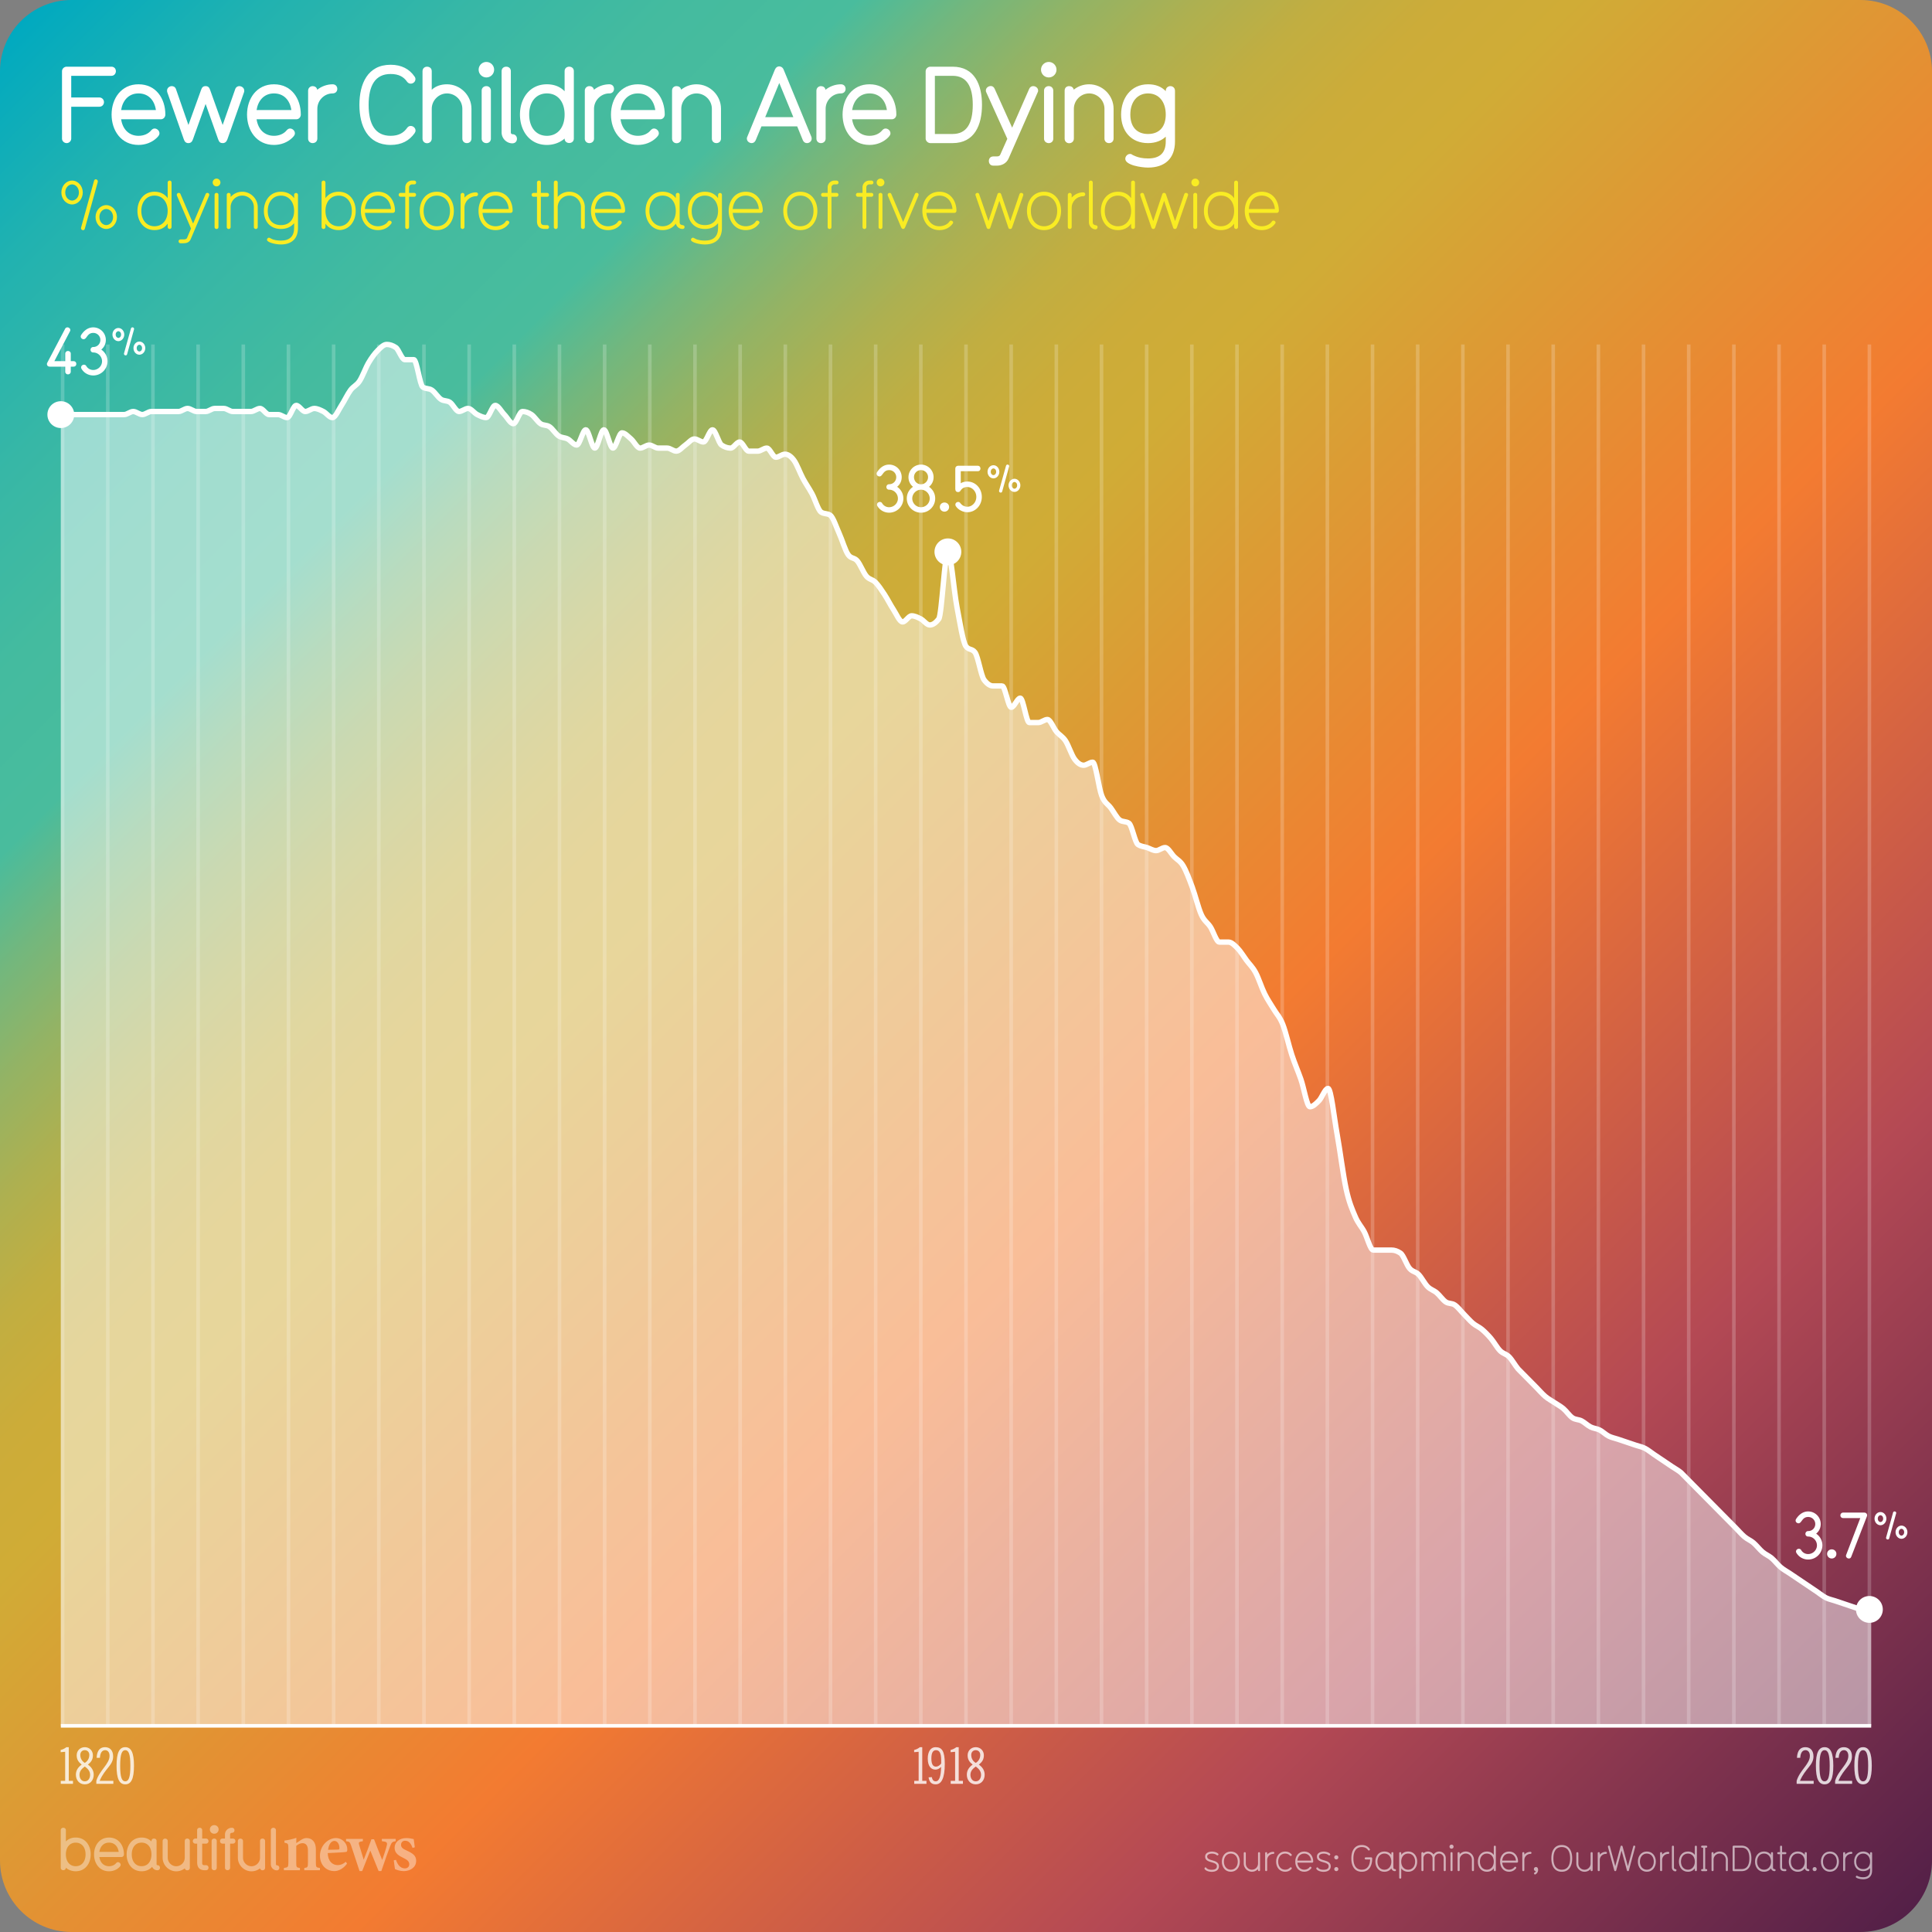 <svg xmlns="http://www.w3.org/2000/svg" xmlns:xlink="http://www.w3.org/1999/xlink" viewBox="0 0 1080 1080"><rect x="0" y="0" width="1080" height="1080" fill="#808080" stroke="none"/><linearGradient id="A" gradientUnits="userSpaceOnUse" x1="11.716" y1="11.716" x2="1068.284" y2="1068.284"><stop offset="0" stop-color="#00a9c0"/><stop offset=".003" stop-color="#02aabf"/><stop offset=".06" stop-color="#21b2b0"/><stop offset=".115" stop-color="#37b7a6"/><stop offset=".168" stop-color="#44bb9f"/><stop offset=".216" stop-color="#49bc9d"/><stop offset=".216" stop-color="#4abc9c"/><stop offset=".246" stop-color="#73b77d"/><stop offset=".276" stop-color="#94b364"/><stop offset=".307" stop-color="#aeb050"/><stop offset=".338" stop-color="#c1ae41"/><stop offset=".371" stop-color="#ccac39"/><stop offset=".406" stop-color="#d0ac36"/><stop offset=".593" stop-color="#f37b31"/><stop offset=".791" stop-color="#b44954"/><stop offset="1" stop-color="#542048"/></linearGradient><path d="M1040 1080H40c-22.09 0-40-17.91-40-40V40C0 17.91 17.91 0 40 0h1000c22.09 0 40 17.91 40 40v1000c0 22.09-17.91 40-40 40z" fill="url(#A)"/><g opacity=".6" fill="#fff"><use xlink:href="#C"/><use xlink:href="#D"/><path d="M703.823 1045.98c-.28 0-.58-.2-.58-.56v-.64c-.84.98-2.06 1.54-3.42 1.54-2.48 0-4.56-2.08-4.56-4.56v-5.842c0-.36.3-.56.58-.56.26 0 .56.2.56.56v5.842c0 1.9 1.52 3.42 3.42 3.42s3.42-1.52 3.42-3.42v-5.842c0-.36.3-.56.58-.56.26 0 .56.2.56.56v9.502c0 .36-.3.56-.56.56z"/><use xlink:href="#E"/><path d="M721.962 1044.797c-.88.98-2.1 1.52-3.58 1.52-3.22 0-5.02-2.64-5.02-5.662 0-3 1.8-5.64 5.02-5.64 1.48 0 2.7.54 3.58 1.52.12.12.16.262.16.38 0 .3-.28.6-.58.6-.14 0-.28-.06-.42-.2-.66-.74-1.58-1.16-2.74-1.16-2.36 0-3.88 1.9-3.88 4.5s1.52 4.52 3.88 4.52c1.16 0 2.08-.44 2.74-1.16.14-.14.28-.2.42-.2.3 0 .58.26.58.58 0 .14-.04.26-.16.398z"/><use xlink:href="#F"/><use xlink:href="#C" x="62.498"/><path d="M747.02 1039.416c-.64 0-1.16-.5-1.16-1.14s.52-1.14 1.16-1.14c.62 0 1.12.5 1.12 1.14s-.5 1.14-1.12 1.14zm0 6.563c-.64 0-1.16-.5-1.16-1.14s.52-1.14 1.16-1.14c.62 0 1.12.5 1.12 1.14s-.5 1.14-1.12 1.14zm14.22.34c-4.4 0-5.82-3.7-5.82-7.46 0-3.742 1.42-7.482 5.82-7.482 1.8 0 3.38.64 4.44 2.18.1.102.12.2.12.32 0 .32-.3.56-.62.56-.28 0-.44-.24-.66-.52-.7-.9-1.76-1.4-3.28-1.4-3.02 0-4.682 2.32-4.682 6.342 0 3.04.96 6.32 4.682 6.32 3.16 0 4.54-2.42 4.68-5.74h-2.44a.57.57 0 0 1-.6-.58c0-.28.2-.58.56-.58h3.04c.34 0 .58.238.58.58 0 3.9-1.54 7.46-5.82 7.46z"/><use xlink:href="#G"/><path d="M787.18 1046.318c-1.74 0-3.04-.72-3.88-1.9v5.182c0 .36-.3.58-.56.58a.58.58 0 0 1-.58-.58v-13.684c0-.36.3-.56.58-.56.26 0 .56.2.56.56v.98c.84-1.16 2.14-1.88 3.88-1.88 3.22 0 5.02 2.64 5.02 5.64 0 3.02-1.8 5.662-5.02 5.662zm0-10.162c-2.38 0-3.88 1.9-3.88 4.5s1.5 4.52 3.88 4.52 3.88-1.92 3.88-4.52-1.5-4.5-3.88-4.5zm20.422 9.824c-.28 0-.56-.2-.56-.56v-6.72c0-1.38-1.16-2.54-2.54-2.54s-2.56 1.16-2.56 2.52v6.742c0 .36-.28.56-.56.56s-.58-.2-.58-.56v-6.72a2.57 2.57 0 0 0-2.521-2.541c-1.4 0-2.56 1.16-2.56 2.52v6.742c0 .36-.3.56-.56.56-.28 0-.58-.2-.58-.56v-9.502c0-.36.3-.56.58-.56.26 0 .56.2.56.56v.12a3.64 3.64 0 0 1 2.54-1.02 3.71 3.71 0 0 1 3.121 1.701 3.69 3.69 0 0 1 3.1-1.7c2.08 0 3.7 1.64 3.7 3.66v6.742c0 .36-.3.56-.58.56zm3.816-12.544c-.64 0-1.14-.5-1.14-1.14s.5-1.14 1.14-1.14 1.14.5 1.14 1.14-.5 1.14-1.14 1.14zm0 12.543c-.28 0-.58-.18-.58-.56v-9.502c0-.36.28-.56.58-.56.26 0 .56.18.56.56v9.502c0 .36-.26.56-.56.56z"/><use xlink:href="#H"/><use xlink:href="#I"/><use xlink:href="#F" x="114.497"/><use xlink:href="#E" x="143.758"/><path d="M858.377 1047.758c-.08.06-.2.08-.3.08-.32 0-.54-.28-.54-.58 0-.56.86-.64 1-1.28-.6-.04-1.08-.54-1.08-1.14a1.16 1.16 0 0 1 1.16-1.16c.98 0 1.2 1 1.2 1.62 0 .98-.52 1.92-1.44 2.46zm14.663-1.44c-4.3 0-5.82-3.56-5.82-7.46 0-3.922 1.52-7.482 5.82-7.482 4.28 0 5.82 3.56 5.82 7.482 0 3.9-1.54 7.46-5.82 7.46zm0-13.803c-3.32 0-4.682 2.6-4.682 6.342 0 3.72 1.36 6.32 4.682 6.32 3.3 0 4.68-2.6 4.68-6.32 0-3.742-1.38-6.342-4.68-6.342zm16.7 13.465c-.28 0-.58-.2-.58-.56v-.64c-.84.98-2.06 1.54-3.42 1.54-2.48 0-4.56-2.08-4.56-4.56v-5.842c0-.36.3-.56.58-.56.26 0 .56.2.56.56v5.842c0 1.9 1.52 3.42 3.42 3.42s3.42-1.52 3.42-3.42v-5.842c0-.36.3-.56.58-.56.26 0 .56.2.56.56v9.502a.56.56 0 0 1-.561.561z"/><use xlink:href="#E" x="185.918"/><path d="M914.08 1032.455l-3.52 13.104c-.08.28-.3.42-.56.42-.24 0-.48-.14-.54-.42l-3-11.084-2.98 11.084c-.06.28-.3.42-.54.42-.26 0-.48-.14-.56-.42l-3.52-13.104c-.02-.06-.02-.12-.02-.18a.58.58 0 0 1 .58-.58c.26 0 .46.14.52.44l3 11.082 2.98-11.082a.53.53 0 0 1 .54-.4c.26 0 .48.12.56.4l2.98 11.082 3-11.082c.08-.3.28-.44.52-.44a.58.58 0 0 1 .58.58c0 .06 0 .12-.02.18z"/><use xlink:href="#D" x="232.557"/><use xlink:href="#E" x="220.778"/><path d="M936.578 1046.098c-1.08 0-1.98-1-1.98-2.12v-11.684c0-.36.3-.56.58-.56.26 0 .56.2.56.56v11.684c0 1.28 1.42.54 1.42 1.44 0 .34-.24.68-.58.68z"/><use xlink:href="#I" x="112.38"/><path d="M953.797 1045.98h-2.28c-.36 0-.58-.3-.58-.56a.58.58 0 0 1 .58-.58h.56v-11.982h-.56c-.36 0-.58-.28-.58-.56s.22-.56.58-.56h2.28c.36 0 .56.28.56.56s-.2.56-.56.56h-.58v11.982h.58c.36 0 .56.3.56.58 0 .26-.2.56-.56.56z"/><use xlink:href="#H" x="141.938"/><path d="M973.56 1045.98h-4.44a.61.61 0 0 1-.58-.561v-13.123c0-.3.28-.56.58-.56h4.44c4.12 0 5.48 3.44 5.48 7.102 0 3.72-1.36 7.143-5.48 7.143zm0-13.123h-3.88v11.982h3.88c3.42 0 4.34-2.96 4.34-5.98 0-3.562-1.24-6.002-4.34-6.002z"/><use xlink:href="#G" x="212.218"/><path d="M998.038 1045.98h-.62c-1.58 0-2.36-.78-2.36-2.342v-7.14h-1.02c-.36 0-.56-.3-.56-.58 0-.26.2-.56.56-.56h1.02v-3.06c0-.36.3-.56.58-.56s.56.2.56.56v3.06h1.84c.36 0 .56.3.56.56 0 .28-.2.58-.56.58h-1.84v7.14c0 .98.28 1.2 1.22 1.2h.62c.36 0 .56.3.56.58 0 .26-.2.56-.56.56z"/><use xlink:href="#G" x="231.096"/><path d="M1014.396 1045.98c-.64 0-1.14-.5-1.14-1.14s.5-1.14 1.14-1.14 1.14.5 1.14 1.14-.5 1.14-1.14 1.14z"/><use xlink:href="#D" x="334.895"/><use xlink:href="#E" x="323.115"/><path d="M1041.498 1050.54c-1.7 0-4.102-.64-4.102-1.36 0-.32.26-.64.58-.64.22 0 .68.34 1.06.48.52.18 1.34.38 2.46.38 2.56 0 3.88-1.26 3.88-3.72v-1.4c-.88 1.06-2.14 1.7-3.88 1.7-3.16 0-5.02-2.24-5.02-5.322 0-3 1.8-5.64 5.02-5.64 1.74 0 3.04.72 3.88 1.88v-.96c0-.36.3-.56.58-.56.26 0 .56.2.56.56v9.742c0 3.182-1.9 4.86-5.02 4.86zm0-14.383c-2.36 0-3.88 1.9-3.88 4.5 0 2.582 1.42 4.182 3.88 4.182s3.88-1.6 3.88-4.182c0-2.6-1.5-4.5-3.88-4.5z"/></g><g opacity=".4" fill="#fff"><path d="M42.328 1046.045c-3.568 0-5.47-1.97-5.503-2.002 0 .935-.7 1.4-1.468 1.4-.7 0-1.4-.467-1.4-1.4v-20.88a1.35 1.35 0 0 1 1.401-1.434c.767 0 1.468.467 1.468 1.4v6.238c1.334-1.368 3.168-2.17 5.503-2.17 5.37 0 8.373 4.403 8.373 9.406 0 5.037-3.002 9.44-8.373 9.44zm0-16c-3.335 0-5.503 2.602-5.503 6.57 0 4.003 2.168 6.604 5.503 6.604s5.504-2.602 5.504-6.604c0-3.97-2.168-6.57-5.504-6.57zm25.555 8.037h-12.34c.467 3.136 2.468 5.137 5.403 5.137 1.5 0 3.002-.533 3.97-1.734.3-.333.634-.533 1.034-.533.734 0 1.5.667 1.5 1.468 0 .4-.1.7-.8 1.4-1.5 1.468-3.57 2.235-5.704 2.235-5.37 0-8.372-4.437-8.372-9.44 0-4.97 3.002-9.406 8.372-9.406 5.437 0 8.34 4.437 8.34 9.406 0 .734-.534 1.468-1.4 1.468zm-6.937-8.038c-3.136 0-4.97 2.3-5.403 5.17H66.35c-.467-3.202-2.468-5.17-5.403-5.17zM88 1045.478c-1.834 0-2.668-1.3-2.97-1.9-1.334 1.468-3.27 2.47-5.87 2.47-5.437 0-8.372-4.47-8.372-9.44s3.002-9.406 8.372-9.406c2.335 0 4.203.834 5.504 2.202v-.134c0-.367.133-1.5 1.4-1.5.7 0 1.468.367 1.468 1.4v12.875c0 .434.3.6.467.6.935 0 1.435.667 1.435 1.434a1.37 1.37 0 0 1-1.435 1.401zm-8.84-15.443c-3.336 0-5.504 2.602-5.504 6.57 0 4.003 2.168 6.604 5.504 6.604 3.37 0 5.504-2.602 5.504-6.604 0-3.97-2.135-6.57-5.504-6.57z"/><use xlink:href="#J"/><path d="M115.158 1045.478h-.567c-3.17 0-4.37-1.668-4.37-4.403V1030.6h-1c-.8 0-1.435-.634-1.435-1.4 0-.8.634-1.435 1.4-1.435h1v-4.637c0-.934.7-1.4 1.435-1.4s1.4.467 1.4 1.4v4.637h2.135c.934 0 1.4.768 1.4 1.4 0 .8-.533 1.434-1.4 1.434h-2.135v10.774c0 .934.333 1.268 1.268 1.268h.833c.868 0 1.435.634 1.435 1.4 0 .8-.533 1.435-1.4 1.435zm4.604-20.415a2.402 2.402 0 1 1 0-4.803 2.402 2.402 0 1 1 0 4.803zm0 20.414c-.733 0-1.467-.5-1.467-1.4V1029.2c0-.935.733-1.435 1.467-1.435a1.37 1.37 0 0 1 1.401 1.435v14.876c0 .935-.7 1.4-1.4 1.4zm10.376-14.877h-1.5v13.442c0 .935-.7 1.4-1.468 1.4-.7 0-1.4-.467-1.4-1.4V1030.6h-1.37c-.9 0-1.4-.667-1.4-1.4 0-.768.5-1.435 1.4-1.435h1.367v-2.27c0-2.135 1.77-3.77 3.836-3.77.968 0 1.468.667 1.468 1.434 0 .7-.5 1.4-1.468 1.4-.566 0-.967.434-.967.9v2.302h1.5c.967 0 1.468.667 1.468 1.435 0 .733-.5 1.4-1.468 1.4z"/><use xlink:href="#J" x="42.068"/><path d="M154.725 1045.544c-1.802 0-3.336-1.534-3.336-3.402v-18.98c0-.967.7-1.434 1.435-1.434s1.435.467 1.435 1.4v19.013c0 .4.3.567.467.567.934 0 1.435.667 1.435 1.435 0 .733-.5 1.4-1.435 1.4zm15.37-.066v-1.264c1.886-.237 2.046-.437 2.046-3.157v-6.7c0-2.8-1.248-4.017-3.064-4.017-1.237 0-2.345.6-3.47 1.493v9.476c0 2.527.187 2.658 2.06 2.896v1.264h-8.968v-1.264c2.254-.33 2.5-.4 2.5-3v-8.2c0-2.446-.303-2.565-2.185-2.922v-1.184c2.173-.292 4.63-.807 6.653-1.533l-.052 2.95 2.6-1.745c1.16-.713 2-1.086 3.16-1.086 3.194 0 5.2 2.338 5.2 6.3v7.5c0 2.54.237 2.657 2.277 2.92v1.264h-8.74zm23.9-3.703c-2.458 3.427-5.488 4.178-7.014 4.178-5.142 0-8.124-3.936-8.124-8.594 0-2.745 1.183-5.396 2.832-7.062 1.74-1.8 3.945-2.814 6.082-2.814 3.73 0 6.396 3.126 6.37 6.347-.014.715-.08 1.277-.612 1.4-.767.184-6.17.5-10.318.647.062 4.587 2.717 6.74 5.556 6.74 1.572 0 3.104-.597 4.543-1.866l.686 1.014zm-7.07-12.7c-1.667 0-3.167 1.807-3.516 4.963l5.486-.118c.6-.026.848-.146.848-.792.04-2.022-1.037-4.053-2.818-4.053zm34.284.145c-1.943.343-2.248.624-3.105 2.765-1.33 3.462-3.102 8.53-4.934 13.94h-1.512l-4.65-11.46-4.55 11.46h-1.472l-4.685-14.192c-.687-1.985-.94-2.274-2.855-2.512v-1.25h9.397v1.25c-2.325.345-2.535.672-2.058 2.133l2.52 8.214c1.507-3.68 2.988-7.62 4.327-11.424h1.456c1.4 3.76 2.986 7.702 4.573 11.568.742-2.107 2.062-5.964 2.557-8.108.412-1.674-.008-2.078-2.753-2.383v-1.25h7.742v1.25zm9.4 3.746c-.92-2.606-2.155-3.984-4.2-3.984-1.206 0-2.225.86-2.225 2.266 0 1.497 1.046 2.264 3.16 3.216 3.278 1.496 5.3 2.787 5.3 5.736 0 3.85-3.6 5.764-6.945 5.764-2.06 0-4.088-.737-4.92-1.16l-.662-4.892 1.252-.224c.8 2.5 2.33 4.75 4.976 4.75 1.505 0 2.438-.952 2.438-2.28 0-1.423-.76-2.333-3.092-3.467-2.67-1.295-5.107-2.64-5.107-5.775 0-3.046 2.533-5.42 6.565-5.42 1.818 0 3.242.396 4.112.567l.62 4.577-1.25.328z"/></g><path d="M34 964.747h1012v-63.07l-15.17-5.114-5.07-1.705c-1.686-.567-3.37-.852-5.057-1.705s-3.37-2.273-5.057-3.41l-5.057-3.41-5.07-3.41-5.057-3.41c-1.686-1.136-3.37-1.99-5.057-3.41s-3.37-3.694-5.057-5.114-3.38-1.986-5.07-3.41-3.37-3.693-5.057-5.114-3.37-1.99-5.057-3.41-3.37-3.412-5.057-5.114l-5.07-5.114-25.297-25.57c-1.685-1.42-3.37-2.273-5.057-3.41l-5.057-3.41-5.07-3.41c-1.686-1.135-3.37-2.557-5.057-3.41s-3.37-1.136-5.057-1.705l-5.057-1.705-5.07-1.705c-1.686-.567-3.37-.852-5.057-1.705s-3.37-2.557-5.057-3.41-3.37-.854-5.057-1.705-3.38-2.557-5.07-3.41-3.37-.568-5.057-1.705-3.37-3.693-5.057-5.114-3.37-2.274-5.057-3.41-3.38-1.986-5.07-3.41-3.37-3.41-5.057-5.114l-10.113-10.227c-1.7-1.99-3.38-5.113-5.07-6.818s-3.37-1.705-5.057-3.41-3.37-4.83-5.057-6.818-3.37-3.694-5.057-5.114-3.38-1.986-5.07-3.41-3.37-3.41-5.057-5.114-3.37-3.977-5.057-5.114-3.37-.57-5.057-1.705-3.38-3.692-5.07-5.114-3.37-1.705-5.057-3.41-3.37-5.114-5.057-6.818-3.37-1.426-5.057-3.41c-1.7-1.99-3.38-7.383-5.07-8.523s-3.37-1.705-5.057-1.705h-10.113c-1.7 0-3.38-7.1-5.07-10.227-1.686-3.12-3.37-4.546-5.057-8.523s-3.37-7.67-5.057-15.34-3.37-21.318-5.057-30.683c-1.7-9.4-3.38-25.57-5.07-25.57s-3.37 5.114-5.057 6.818-3.37 3.41-5.057 3.41-3.37-10.517-5.057-15.34c-1.7-4.837-3.38-8.514-5.07-13.637-1.686-5.108-3.37-12.784-5.057-17.046s-3.37-5.682-5.057-8.523-3.37-5.12-5.057-8.523c-1.7-3.412-3.38-8.805-5.07-11.932-1.686-3.12-3.37-4.546-5.057-6.818s-3.37-5.114-5.057-6.818-3.37-3.41-5.057-3.41h-5.07c-1.686 0-3.37-5.966-5.057-8.523s-3.37-3.125-5.057-6.818-3.37-10.8-5.057-15.34c-1.7-4.553-3.38-9.1-5.07-11.932-1.686-2.834-3.37-3.41-5.057-5.114s-3.37-5.114-5.057-5.114-3.37 1.705-5.057 1.705-3.38-1.136-5.07-1.705-3.37-.568-5.057-1.705-3.37-10.796-5.057-11.932-3.37-.568-5.057-1.705-3.38-4.542-5.07-6.818c-1.685-2.27-3.37-2.557-5.057-6.818s-3.37-18.75-5.057-18.75-3.37 1.705-5.057 1.705-3.38-1.136-5.07-3.41c-1.685-2.267-3.37-7.67-5.057-10.227s-3.37-3.125-5.057-5.114-3.37-6.818-5.057-6.818-3.38 1.705-5.07 1.705h-5.057c-1.686 0-3.37-13.637-5.057-13.637s-3.37 5.114-5.057 5.114-3.38-11.932-5.07-11.932h-5.057c-1.686 0-3.37-1.136-5.057-3.41s-3.37-13.075-5.057-15.34c-1.7-2.273-3.38-1.136-5.07-3.41-1.685-2.267-3.37-13.353-5.057-22.16s-3.37-30.683-5.057-30.683-3.37 35.234-5.057 37.5c-1.7 2.273-3.38 3.41-5.07 3.41s-3.37-2.557-5.057-3.41-3.37-1.705-5.057-1.705-3.37 3.41-5.057 3.41-3.38-4.257-5.07-6.818c-1.686-2.554-3.37-5.966-5.057-8.523s-3.37-5.114-5.057-6.818-3.37-1.426-5.057-3.41c-1.7-1.99-3.38-6.534-5.07-8.523-1.686-1.984-3.37-1.136-5.057-3.41s-3.37-8.24-5.057-11.932-3.37-9.094-5.057-10.228-3.38-.568-5.07-1.705-3.37-7.102-5.057-10.228-3.37-5.398-5.057-8.523-3.37-7.955-5.057-10.228-3.37-3.41-5.057-3.41-3.37 1.705-5.057 1.705-3.37-5.114-5.057-5.114-3.37 1.705-5.057 1.705h-5.07c-1.686 0-3.37-5.114-5.057-5.114s-3.37 3.41-5.057 3.41-3.37-.568-5.057-1.705-3.38-8.523-5.07-8.523-3.37 6.818-5.057 6.818-3.37-1.705-5.057-1.705-3.37 2.274-5.057 3.41-3.38 3.41-5.07 3.41-3.37-1.705-5.057-1.705h-5.057c-1.686 0-3.37-1.705-5.057-1.705s-3.38 1.705-5.07 1.705-3.37-3.693-5.057-5.114-3.37-3.41-5.057-3.41-3.37 8.523-5.057 8.523-3.38-10.228-5.07-10.228-3.37 10.228-5.057 10.228-3.37-10.228-5.057-10.228-3.37 8.523-5.057 8.523-3.38-2.556-5.07-3.41-3.37-.568-5.057-1.705-3.37-3.977-5.057-5.114-3.37-.57-5.057-1.705-3.38-3.977-5.07-5.114-3.37-1.705-5.057-1.705-3.37 6.818-5.057 6.818-3.37-3.412-5.057-5.114-3.38-5.114-5.07-5.114-3.37 6.818-5.057 6.818-3.37-.852-5.057-1.705-3.37-3.41-5.057-3.41-3.38 1.705-5.07 1.705-3.37-3.977-5.057-5.114-3.37-.568-5.057-1.705-3.37-3.98-5.057-5.114-3.38-.568-5.07-1.705-3.37-15.34-5.057-15.34H226.3c-1.686 0-3.37-5.685-5.057-6.818s-3.38-1.705-5.07-1.705-3.37 1.705-5.057 3.41-3.37 3.977-5.057 6.818-3.37 7.672-5.057 10.228c-1.7 2.563-3.38 2.836-5.07 5.114-1.686 2.27-3.37 5.966-5.057 8.523s-3.37 6.818-5.057 6.818-3.37-2.557-5.057-3.41-3.38-1.705-5.07-1.705-3.37 1.705-5.057 1.705-3.37-3.41-5.057-3.41-3.37 6.818-5.057 6.818-3.38-1.705-5.07-1.705h-5.057c-1.686 0-3.37-3.41-5.057-3.41s-3.37 1.705-5.057 1.705h-10.127c-1.686 0-3.37-1.705-5.057-1.705h-5.057c-1.7 0-3.38 1.705-5.07 1.705h-5.057c-1.686 0-3.37-1.705-5.057-1.705s-3.37 1.705-5.057 1.705H84.608c-1.686 0-3.37 1.705-5.057 1.705s-3.38-1.705-5.07-1.705-3.37 1.705-5.057 1.705H34v732.972z" opacity=".5" fill="#fff"/><path d="M1046 901.677l-15.17-5.114-5.07-1.705c-1.686-.567-3.37-.852-5.057-1.705s-3.37-2.273-5.057-3.41l-5.057-3.41-5.07-3.41-5.057-3.41c-1.686-1.136-3.37-1.99-5.057-3.41s-3.37-3.694-5.057-5.114-3.38-1.986-5.07-3.41-3.37-3.693-5.057-5.114-3.37-1.99-5.057-3.41-3.37-3.412-5.057-5.114l-5.07-5.114-25.297-25.57c-1.685-1.42-3.37-2.273-5.057-3.41l-5.057-3.41-5.07-3.41c-1.686-1.135-3.37-2.557-5.057-3.41s-3.37-1.136-5.057-1.705l-5.057-1.705-5.07-1.705c-1.686-.567-3.37-.852-5.057-1.705s-3.37-2.557-5.057-3.41-3.37-.854-5.057-1.705-3.38-2.557-5.07-3.41-3.37-.568-5.057-1.705-3.37-3.693-5.057-5.114-3.37-2.274-5.057-3.41-3.38-1.986-5.07-3.41-3.37-3.41-5.057-5.114l-10.113-10.227c-1.7-1.99-3.38-5.113-5.07-6.818s-3.37-1.705-5.057-3.41-3.37-4.83-5.057-6.818-3.37-3.694-5.057-5.114-3.38-1.986-5.07-3.41-3.37-3.41-5.057-5.114-3.37-3.977-5.057-5.114-3.37-.57-5.057-1.705-3.38-3.692-5.07-5.114-3.37-1.705-5.057-3.41-3.37-5.114-5.057-6.818-3.37-1.426-5.057-3.41c-1.7-1.99-3.38-7.383-5.07-8.523s-3.37-1.705-5.057-1.705h-10.113c-1.7 0-3.38-7.1-5.07-10.227-1.686-3.12-3.37-4.546-5.057-8.523s-3.37-7.67-5.057-15.34-3.37-21.318-5.057-30.683c-1.7-9.4-3.38-25.57-5.07-25.57s-3.37 5.114-5.057 6.818-3.37 3.41-5.057 3.41-3.37-10.517-5.057-15.34c-1.7-4.837-3.38-8.514-5.07-13.637-1.686-5.108-3.37-12.784-5.057-17.046s-3.37-5.682-5.057-8.523-3.37-5.12-5.057-8.523c-1.7-3.412-3.38-8.805-5.07-11.932-1.686-3.12-3.37-4.546-5.057-6.818s-3.37-5.114-5.057-6.818-3.37-3.41-5.057-3.41h-5.07c-1.686 0-3.37-5.966-5.057-8.523s-3.37-3.125-5.057-6.818-3.37-10.8-5.057-15.34c-1.7-4.553-3.38-9.1-5.07-11.932-1.686-2.834-3.37-3.41-5.057-5.114s-3.37-5.114-5.057-5.114-3.37 1.705-5.057 1.705-3.38-1.136-5.07-1.705-3.37-.568-5.057-1.705-3.37-10.796-5.057-11.932-3.37-.568-5.057-1.705-3.38-4.542-5.07-6.818c-1.685-2.27-3.37-2.557-5.057-6.818s-3.37-18.75-5.057-18.75-3.37 1.705-5.057 1.705-3.38-1.136-5.07-3.41c-1.685-2.267-3.37-7.67-5.057-10.227s-3.37-3.125-5.057-5.114-3.37-6.818-5.057-6.818-3.38 1.705-5.07 1.705h-5.057c-1.686 0-3.37-13.637-5.057-13.637s-3.37 5.114-5.057 5.114-3.38-11.932-5.07-11.932h-5.057c-1.686 0-3.37-1.136-5.057-3.41s-3.37-13.075-5.057-15.34c-1.7-2.273-3.38-1.136-5.07-3.41-1.685-2.267-3.37-13.353-5.057-22.16s-3.37-30.683-5.057-30.683-3.37 35.234-5.057 37.5c-1.7 2.273-3.38 3.41-5.07 3.41s-3.37-2.557-5.057-3.41-3.37-1.705-5.057-1.705-3.37 3.41-5.057 3.41-3.38-4.257-5.07-6.818c-1.686-2.554-3.37-5.966-5.057-8.523s-3.37-5.114-5.057-6.818-3.37-1.426-5.057-3.41c-1.7-1.99-3.38-6.534-5.07-8.523-1.686-1.984-3.37-1.136-5.057-3.41s-3.37-8.24-5.057-11.932-3.37-9.094-5.057-10.228-3.38-.568-5.07-1.705-3.37-7.102-5.057-10.228-3.37-5.398-5.057-8.523-3.37-7.955-5.057-10.228-3.37-3.41-5.057-3.41-3.37 1.705-5.057 1.705-3.37-5.114-5.057-5.114-3.37 1.705-5.057 1.705h-5.07c-1.686 0-3.37-5.114-5.057-5.114s-3.37 3.41-5.057 3.41-3.37-.568-5.057-1.705-3.38-8.523-5.07-8.523-3.37 6.818-5.057 6.818-3.37-1.705-5.057-1.705-3.37 2.274-5.057 3.41-3.38 3.41-5.07 3.41-3.37-1.705-5.057-1.705h-5.057c-1.686 0-3.37-1.705-5.057-1.705s-3.38 1.705-5.07 1.705-3.37-3.693-5.057-5.114-3.37-3.41-5.057-3.41-3.37 8.523-5.057 8.523-3.38-10.228-5.07-10.228-3.37 10.228-5.057 10.228-3.37-10.228-5.057-10.228-3.37 8.523-5.057 8.523-3.38-2.556-5.07-3.41-3.37-.568-5.057-1.705-3.37-3.977-5.057-5.114-3.37-.57-5.057-1.705-3.38-3.977-5.07-5.114-3.37-1.705-5.057-1.705-3.37 6.818-5.057 6.818-3.37-3.412-5.057-5.114-3.38-5.114-5.07-5.114-3.37 6.818-5.057 6.818-3.37-.852-5.057-1.705-3.37-3.41-5.057-3.41-3.38 1.705-5.07 1.705-3.37-3.977-5.057-5.114-3.37-.568-5.057-1.705-3.37-3.98-5.057-5.114-3.38-.568-5.07-1.705-3.37-15.34-5.057-15.34H226.3c-1.686 0-3.37-5.685-5.057-6.818s-3.38-1.705-5.07-1.705-3.37 1.705-5.057 3.41-3.37 3.977-5.057 6.818-3.37 7.672-5.057 10.228c-1.7 2.563-3.38 2.836-5.07 5.114-1.686 2.27-3.37 5.966-5.057 8.523s-3.37 6.818-5.057 6.818-3.37-2.557-5.057-3.41-3.38-1.705-5.07-1.705-3.37 1.705-5.057 1.705-3.37-3.41-5.057-3.41-3.37 6.818-5.057 6.818-3.38-1.705-5.07-1.705h-5.057c-1.686 0-3.37-3.41-5.057-3.41s-3.37 1.705-5.057 1.705h-10.127c-1.686 0-3.37-1.705-5.057-1.705h-5.057c-1.7 0-3.38 1.705-5.07 1.705h-5.057c-1.686 0-3.37-1.705-5.057-1.705s-3.37 1.705-5.057 1.705H84.608c-1.686 0-3.37 1.705-5.057 1.705s-3.38-1.705-5.07-1.705-3.37 1.705-5.057 1.705H34" fill="none" stroke="#fff" stroke-width="3" stroke-miterlimit="10"/><g fill="#fff"><path d="M41.1 204.956h-1.548v2.808c0 .972-.828 1.512-1.548 1.512-.756 0-1.547-.54-1.547-1.512v-2.808h-8.603c-1.008 0-1.62-.612-1.62-1.44 0-.216.036-.504.216-.792l9.935-18.897c.288-.576.828-.828 1.296-.828.828 0 1.62.648 1.62 1.476a1.39 1.39 0 0 1-.216.792l-8.7 16.63h6.083v-4.104c0-1.044.756-1.584 1.512-1.584.792 0 1.584.504 1.584 1.548v4.14H41.1c1.008 0 1.548.72 1.548 1.548 0 .792-.54 1.512-1.548 1.512zm11.043 4.93c-2.77 0-5.22-1.44-6.55-3.67-.18-.288-.252-.576-.252-.828 0-.864.756-1.512 1.584-1.512.468 0 .972.18 1.295.72.792 1.368 2.232 2.23 3.888 2.23 2.7 0 4.932-2.23 4.932-4.86 0-2.7-2.196-4.93-4.896-4.93h-.036c-.936 0-1.512-.72-1.512-1.512s.612-1.547 1.548-1.547a3.9 3.9 0 0 0 3.959-3.96c0-2.16-1.764-3.923-3.96-3.923-3.492 0-3.528 3.528-5.4 3.528-.828 0-1.62-.648-1.62-1.512a1.59 1.59 0 0 1 .252-.864C46.24 185.915 48.4 183 52.143 183a7.03 7.03 0 0 1 7.019 7.019c0 2.196-.936 4.104-2.556 5.4 2.088 1.44 3.492 3.78 3.492 6.515a7.96 7.96 0 0 1-7.955 7.955z"/><use xlink:href="#K"/><path d="M497.04 286.594c-2.77 0-5.22-1.44-6.55-3.67-.18-.288-.252-.576-.252-.828 0-.864.756-1.512 1.584-1.512.468 0 .972.18 1.295.72.792 1.368 2.232 2.23 3.888 2.23 2.7 0 4.932-2.23 4.932-4.86 0-2.7-2.196-4.93-4.896-4.93h-.036c-.936 0-1.512-.72-1.512-1.512s.612-1.547 1.548-1.547a3.9 3.9 0 0 0 3.959-3.96c0-2.16-1.764-3.923-3.96-3.923-3.492 0-3.528 3.528-5.4 3.528-.828 0-1.62-.648-1.62-1.512a1.59 1.59 0 0 1 .252-.864c.864-1.332 3.023-4.248 6.767-4.248a7.03 7.03 0 0 1 7.019 7.019c0 2.196-.936 4.104-2.556 5.4 2.088 1.44 3.492 3.78 3.492 6.515a7.96 7.96 0 0 1-7.955 7.955zm17.82 0c-4.392 0-7.955-3.563-7.955-7.92 0-2.77 1.332-5.1 3.492-6.55-1.62-1.296-2.556-3.204-2.556-5.4a7.03 7.03 0 0 1 7.019-7.019c3.852 0 7.02 3.168 7.02 7.02 0 2.196-.936 4.104-2.556 5.4 2.088 1.44 3.456 3.78 3.456 6.515 0 4.392-3.527 7.955-7.92 7.955zm0-12.85c-2.7 0-4.896 2.268-4.896 4.895 0 2.7 2.232 4.896 4.86 4.896a4.92 4.92 0 0 0 4.896-4.86c0-2.7-2.23-4.93-4.86-4.93zm0-10.943a3.86 3.86 0 0 0-3.923 3.923c0 2.196 1.656 3.996 3.923 3.996 2.16 0 3.923-1.8 3.923-3.996 0-2.16-1.764-3.923-3.923-3.923z"/><use xlink:href="#L"/><path d="M540.78 286.342c-2.412 0-5.147-1.296-6.48-3.42-.18-.288-.252-.576-.252-.864 0-.828.72-1.476 1.548-1.476.684 0 .936.252 1.476.972.9 1.116 2.304 1.728 3.708 1.728 2.483 0 5.003-2.268 5.003-5.507 0-3.275-2.52-5.543-5.003-5.543-1.908 0-3.204.972-3.816 2.016-.288.54-.792.828-1.404.828-.936 0-1.548-.612-1.548-1.8v-11.41c0-.828.72-1.512 1.548-1.512h10.943c1.044 0 1.584.72 1.584 1.548 0 .756-.504 1.512-1.512 1.512h-9.502v6.73c.864-.612 2.23-.972 3.708-.972 4.427 0 8.063 3.744 8.063 8.603 0 4.788-3.636 8.567-8.063 8.567z"/><use xlink:href="#K" x="489.177" y="76.707"/><path d="M1010.784 871.79c-2.77 0-5.22-1.44-6.55-3.67-.18-.288-.252-.576-.252-.828 0-.864.756-1.512 1.584-1.512.468 0 .972.18 1.295.72.792 1.368 2.232 2.23 3.888 2.23 2.7 0 4.932-2.23 4.932-4.86 0-2.7-2.196-4.93-4.896-4.93h-.036c-.936 0-1.512-.72-1.512-1.513s.612-1.547 1.548-1.547a3.9 3.9 0 0 0 3.959-3.96c0-2.16-1.764-3.924-3.96-3.924-3.492 0-3.528 3.528-5.4 3.528-.828 0-1.62-.648-1.62-1.513a1.59 1.59 0 0 1 .252-.863c.864-1.332 3.023-4.248 6.767-4.248a7.03 7.03 0 0 1 7.019 7.02c0 2.195-.936 4.104-2.556 5.4 2.088 1.44 3.492 3.78 3.492 6.515a7.96 7.96 0 0 1-7.955 7.955z"/><use xlink:href="#L" x="495.996" y="585.196"/><path d="M1043.147 848.86l-8.28 21.346c-.288.72-.72 1.008-1.332 1.008-.792 0-1.62-.612-1.62-1.512 0-.217.072-.396.144-.612l7.847-20.48h-9.6a1.48 1.48 0 0 1-1.512-1.548 1.52 1.52 0 0 1 1.512-1.512h11.843c.792 0 1.583.504 1.583 1.548 0 .432-.468 1.403-.576 1.764zm8.055 3.755c-1.825 0-3.315-1.657-3.315-3.692s1.5-3.672 3.315-3.672c1.804 0 3.294 1.637 3.294 3.672s-1.5 3.692-3.294 3.692zm0-5.58c-.67 0-1.5.67-1.5 1.888s.84 1.9 1.5 1.9 1.5-.672 1.5-1.9-.84-1.888-1.5-1.888zm8.75-1.028l-3.86 13.9c-.105.462-.462.672-.818.672-.482 0-.944-.336-.944-.88 0-.063 0-.168.02-.252l3.88-13.9c.126-.44.483-.65.84-.65.44 0 .923.314.923.84 0 .104-.02.188-.042.294zm2.98 14.183c-1.804 0-3.294-1.657-3.294-3.692 0-2.014 1.5-3.672 3.294-3.672 1.826 0 3.315 1.658 3.315 3.672 0 2.035-1.5 3.692-3.315 3.692zm0-5.58c-.65 0-1.5.672-1.5 1.9 0 1.238.84 1.9 1.5 1.9.67 0 1.5-.67 1.5-1.9 0-1.217-.84-1.9-1.5-1.9z"/><circle cx="34" cy="231.775" r="7.5"/><circle cx="529.88" cy="308.482" r="7.5"/><circle cx="1045" cy="899.677" r="7.5"/></g><path d="M34 964.747h1012" fill="none" stroke="#fff" stroke-width="2" stroke-miterlimit="10"/><g opacity=".8" fill="#fff"><use xlink:href="#M"/><use xlink:href="#N"/><path d="M53.843 997.18v-1.68c1.792-5.992 7.392-9.353 7.392-13.944 0-2.128-1.064-3.192-2.436-3.192-1.596 0-2.772 1.232-2.94 4.257H54.01c.224-4.593 2.296-5.937 4.732-5.937 2.66 0 4.508 1.792 4.508 5.152 0 5.04-4.536 6.607-7.56 13.664h7.672v1.68h-9.52z"/><use xlink:href="#O"/></g><g opacity=".8" fill="#fff"><use xlink:href="#M" x="477.101"/><path d="M520.92 993.428c.28 2.016 1.4 2.352 2.184 2.352 1.792 0 2.912-2.464 2.968-8.092-.812.868-1.904 1.54-3.108 1.54-2.268 0-4.34-1.624-4.34-6.216 0-3.92 1.68-6.328 4.34-6.328 3.5 0 5.18 2.017 5.18 9.296 0 8.12-1.904 11.48-5.096 11.48-2.604 0-3.584-1.568-3.976-3.92l1.848-.112zm5.208-9.52c0-4.09-1.064-5.545-2.856-5.545-1.568 0-2.632 1.177-2.632 4.677 0 3.61 1.232 4.508 2.52 4.508s2.296-.84 2.968-1.736v-1.903z"/><use xlink:href="#M" x="497.485"/><use xlink:href="#N" x="498.044"/></g><g opacity=".8" fill="#fff"><use xlink:href="#P"/><use xlink:href="#O" x="949.934"/><use xlink:href="#P" x="21.503"/><use xlink:href="#O" x="971.438"/></g><path d="M1045 192.57v771.337M35 192.57v771.337M60.25 192.57v771.337M85.5 192.57v771.337m25.25-771.337v771.337M136 192.57v771.337m25.25-771.337v771.337M186.5 192.57v771.337m25.25-771.337v771.337M237 192.57v771.337m25.25-771.337v771.337M287.5 192.57v771.337m25.25-771.337v771.337M338 192.57v771.337m25.25-771.337v771.337M388.5 192.57v771.337m25.25-771.337v771.337M439 192.57v771.337m25.25-771.337v771.337M489.5 192.57v771.337m25.25-771.337v771.337M540 192.57v771.337m25.25-771.337v771.337M590.5 192.57v771.337m25.25-771.337v771.337M641 192.57v771.337m25.25-771.337v771.337M691.5 192.57v771.337m25.25-771.337v771.337M742 192.57v771.337m25.25-771.337v771.337M792.5 192.57v771.337m25.25-771.337v771.337M843 192.57v771.337m25.25-771.337v771.337M893.5 192.57v771.337m25.25-771.337v771.337M944 192.57v771.337m25.25-771.337v771.337M994.5 192.57v771.337m25.25-771.337v771.337" opacity=".2" fill="none" stroke="#fff" stroke-miterlimit="10" stroke-width="2"/><g fill="#fff"><path d="M62.26 42.382H39.82V54.5h15.72a2.56 2.56 0 0 1 2.58 2.58c0 1.38-1.02 2.58-2.58 2.58H39.82v17.82a2.58 2.58 0 0 1-2.52 2.52c-1.44 0-2.64-1.14-2.64-2.52V39.862c0-1.44 1.2-2.58 2.64-2.58h24.96c1.56 0 2.52 1.14 2.52 2.52 0 1.26-.9 2.58-2.52 2.58z"/><use xlink:href="#Q"/><path d="M136.413 51.562l-9.3 26.34c-.48 1.32-1.32 2.1-2.64 2.1-1.26 0-1.98-.54-2.52-2.1l-7.02-19.8-7.08 19.8c-.48 1.44-1.32 2.1-2.58 2.1-1.2 0-2.04-.66-2.52-2.1l-9.24-26.34c-.12-.36-.12-.6-.12-.96 0-1.5 1.38-2.46 2.64-2.46.96 0 1.92.48 2.34 1.68l6.96 20.04 7.08-19.62c.48-1.38 1.08-2.1 2.52-2.1 1.32 0 2.04.66 2.52 2.1l7.02 19.62 7.02-20.04c.42-1.2 1.38-1.68 2.28-1.68 1.38 0 2.76 1.02 2.76 2.52 0 .3 0 .54-.12.9z"/><use xlink:href="#Q" x="75.718"/><use xlink:href="#R"/><path d="M231.752 74.48c-2.94 4.08-7.14 6.54-13.38 6.54-12.9 0-17.46-10.68-17.46-22.38 0-11.76 4.56-22.44 17.46-22.44 6.06 0 10.5 2.4 13.32 6.54.42.54.54 1.02.54 1.5 0 1.44-1.26 2.52-2.64 2.52-.78 0-1.5-.36-2.04-1.08-1.86-2.7-4.62-4.32-9.18-4.32-8.52 0-12.3 6.3-12.3 17.28s3.78 17.28 12.3 17.28c4.56 0 7.32-1.74 9.18-4.38.54-.78 1.26-1.14 2.04-1.14 1.38 0 2.7 1.14 2.7 2.58 0 .48-.18.96-.54 1.5zM260.97 80c-1.32 0-2.52-.9-2.52-2.52V60.8c0-4.68-3.9-8.58-8.58-8.58-4.62 0-8.52 3.9-8.52 8.58v16.62c0 1.68-1.26 2.64-2.64 2.64-1.26 0-2.52-.9-2.52-2.58V39.862c0-1.74 1.26-2.58 2.52-2.58 1.38 0 2.64.84 2.64 2.52v10.38c2.22-2.1 5.22-3.06 8.52-3.06 7.44 0 13.68 6.18 13.68 13.68v16.62c0 1.68-1.2 2.58-2.58 2.58z"/><use xlink:href="#S"/><path d="M286.4 80.12c-3.24 0-6-2.76-6-6.12V39.862c0-1.74 1.26-2.58 2.58-2.58s2.58.84 2.58 2.52V74c0 .72.54 1.02.84 1.02 1.68 0 2.58 1.2 2.58 2.58 0 1.32-.9 2.52-2.58 2.52zm31.8-.18c-1.32 0-2.58-.84-2.58-2.52 0 0-3.54 3.6-9.9 3.6-9.66 0-15.06-7.92-15.06-16.98 0-9 5.4-16.92 15.06-16.92 4.2 0 7.56 1.44 9.9 3.9V39.86c0-1.74 1.26-2.58 2.58-2.58s2.58.84 2.58 2.52v37.62c0 1.68-1.26 2.52-2.58 2.52zm-12.48-27.72c-6 0-9.9 4.68-9.9 11.82 0 7.2 3.9 11.88 9.9 11.88 6.06 0 9.9-4.68 9.9-11.88 0-7.14-3.84-11.82-9.9-11.82zm34.87.002c-4.62 0-8.52 3.9-8.52 8.58v16.62c0 1.68-1.26 2.58-2.64 2.58-1.26 0-2.52-.9-2.52-2.52v-26.76c0-1.68 1.38-2.58 2.52-2.58 1.2 0 2.34.66 2.58 2.04a13.88 13.88 0 0 1 8.58-3.06c1.74 0 2.64 1.2 2.64 2.58 0 1.32-.9 2.52-2.64 2.52z"/><use xlink:href="#Q" x="279.162"/><use xlink:href="#T"/><path d="M451.096 80c-.9 0-1.8-.48-2.28-1.56l-3.18-7.8h-19.98l-3.24 7.8c-.48 1.08-1.38 1.56-2.22 1.56-1.32 0-2.7-1.02-2.7-2.52 0-.36.06-.72.24-1.02l15.42-37.498c.72-1.56 1.68-1.86 2.46-1.86.54 0 1.86.3 2.46 1.86l15.48 37.498c.12.3.18.66.18 1.02 0 1.5-1.26 2.52-2.64 2.52zm-15.48-33.6l-7.86 19.08h15.72l-7.86-19.08z"/><use xlink:href="#R" x="284.142"/><use xlink:href="#Q" x="408.629"/><path d="M532.503 80h-12.42c-1.38 0-2.64-1.26-2.64-2.52V39.862c0-1.38 1.26-2.58 2.64-2.58h12.42c12.36 0 16.438 10.2 16.438 21.3 0 11.16-4.08 21.42-16.438 21.42zm0-37.62h-9.9V74.9h9.9c7.74 0 11.28-5.7 11.28-16.32 0-10.44-3.54-16.2-11.28-16.2zm47.517 9.362l-16.2 36.838c-1.2 2.76-3.84 4.02-6.6 4.02h-1.92c-1.74 0-2.52-1.26-2.52-2.64 0-1.26.78-2.52 2.52-2.52h1.86c.78 0 1.62-.12 1.98-.96l3.96-8.88-11.7-25.86c-.24-.42-.3-.78-.3-1.14 0-1.5 1.44-2.52 2.76-2.52.9 0 1.68.48 2.16 1.56l9.78 21.72 9.54-21.72c.48-1.08 1.38-1.5 2.22-1.5 1.38 0 2.76 1.02 2.76 2.46 0 .42-.06.72-.3 1.14z"/><use xlink:href="#S" x="314.371"/><use xlink:href="#T" x="219.463"/><path d="M641.762 93.68c-3.66 0-12.72-1.32-12.72-4.92 0-1.38 1.26-2.7 2.58-2.7 1.38 0 .18.18 3.36 1.38 1.44.54 3.6 1.14 6.78 1.14 6.66 0 9.9-3.18 9.9-9.48v-2.7c-2.34 2.22-5.7 3.6-9.9 3.6-9.48 0-15.06-6.72-15.06-15.96 0-9 5.4-16.92 15.06-16.92 4.2 0 7.44 1.26 9.9 3.84v-.24c0-1.68 1.38-2.58 2.58-2.58 1.26 0 2.58.9 2.58 2.58V79.1c0 9.54-5.7 14.58-15.06 14.58zm0-41.458c-6 0-9.9 4.68-9.9 11.82 0 6.84 3.6 10.86 9.9 10.86s9.9-4.02 9.9-10.86c0-7.14-3.84-11.82-9.9-11.82z"/></g><g fill="#f9ec23"><path d="M40.307 114.285c-3.306 0-6.003-3.002-6.003-6.687s2.697-6.648 6.003-6.648c3.268 0 5.965 2.963 5.965 6.648s-2.697 6.688-5.965 6.688zm0-11.208c-1.9 0-3.838 1.785-3.838 4.52s1.938 4.52 3.838 4.52 3.8-1.785 3.8-4.52-1.9-4.52-3.8-4.52zm14.36-1.406L47.4 127.887c-.2.532-.493.798-.95.798-.57 0-1.178-.456-1.178-1.102 0-.114 0-.228.037-.304l7.258-26.217c.2-.57.53-.835.987-.835.532 0 1.14.493 1.14 1.14 0 .076 0 .15-.038.304zM59.38 128c-3.268 0-5.966-3.002-5.966-6.688 0-3.646 2.698-6.648 5.966-6.648 3.306 0 6.003 3.002 6.003 6.648 0 3.686-2.697 6.688-6.003 6.688zm0-11.17c-1.9 0-3.8 1.785-3.8 4.482 0 2.736 1.9 4.52 3.8 4.52 1.938 0 3.837-1.785 3.837-4.52 0-2.697-1.9-4.482-3.837-4.482zM94.834 128c-.53 0-1.102-.38-1.102-1.063v-1.9c-1.596 2.242-4.065 3.6-7.37 3.6-6.117 0-9.536-5.015-9.536-10.752 0-5.7 3.42-10.715 9.536-10.715 3.306 0 5.775 1.368 7.37 3.572v-8.74c0-.684.57-1.063 1.102-1.063.494 0 1.064.38 1.064 1.063v24.925c0 .684-.57 1.063-1.064 1.063zm-8.473-18.655c-4.483 0-7.37 3.6-7.37 8.55s2.888 8.587 7.37 8.587c4.52 0 7.37-3.647 7.37-8.587s-2.85-8.55-7.37-8.55zm30.55 0L106.615 133.7c-.76 1.786-2.317 2.28-4.064 2.28h-1.672c-.685 0-1.064-.57-1.064-1.102 0-.494.38-1.063 1.064-1.063h1.672c.835 0 1.7-.038 2.05-.912l2.166-5.167-7.865-18.4c-.075-.2-.075-.342-.075-.494 0-.607.53-1.025 1.102-1.025.342 0 .76.15.95.646l7.066 16.5 7-16.5c.2-.494.607-.646.987-.646.57 0 1.064.418 1.064 1.025 0 .152 0 .304-.076.494z"/><use xlink:href="#U"/><path d="M143.018 128c-.53 0-1.102-.38-1.102-1.063v-11.095a6.47 6.47 0 0 0-6.497-6.497c-3.57 0-6.497 2.888-6.497 6.497v11.095c0 .684-.57 1.063-1.063 1.063-.532 0-1.103-.38-1.103-1.063V108.89c0-.684.57-1.063 1.103-1.063.494 0 1.063.38 1.063 1.063v1.216c1.7-1.86 3.95-2.926 6.497-2.926 4.71 0 8.663 3.914 8.663 8.663v11.095c0 .684-.57 1.063-1.064 1.063z"/><use xlink:href="#V"/><path d="M189.303 128.646c-3.306 0-5.775-1.367-7.37-3.6v1.9c0 .684-.57 1.063-1.063 1.063-.532 0-1.103-.38-1.103-1.063V102.01c0-.684.57-1.063 1.103-1.063.494 0 1.063.38 1.063 1.063v8.74c1.596-2.204 4.065-3.572 7.37-3.572 6.117 0 9.536 5.016 9.536 10.715 0 5.737-3.42 10.752-9.536 10.752zm0-19.3c-4.52 0-7.37 3.6-7.37 8.55s2.85 8.587 7.37 8.587 7.37-3.647 7.37-8.587-2.85-8.55-7.37-8.55zm30.435 9.65H203.97c.342 4.332 3.153 7.485 7.295 7.485 2.052 0 4.483-.912 5.585-2.622.267-.418.57-.53.912-.53.57 0 1.178.455 1.178 1.025 0 .342 0 .418-.722 1.254-1.748 2.052-4.293 3.04-6.953 3.04-6.117 0-9.536-5.015-9.536-10.752 0-5.7 3.42-10.715 9.536-10.715s9.537 5.054 9.537 10.715c0 .57-.532 1.102-1.064 1.102zm-8.473-9.65c-4.56 0-6.953 3.495-7.295 7.485h14.63c-.342-4.332-3.153-7.485-7.333-7.485z"/><use xlink:href="#W"/><use xlink:href="#X"/><use xlink:href="#Y"/><path d="M285.508 118.996H269.74c.342 4.332 3.153 7.485 7.295 7.485 2.052 0 4.483-.912 5.585-2.622.267-.418.57-.53.912-.53.57 0 1.178.455 1.178 1.025 0 .342 0 .418-.722 1.254-1.748 2.052-4.293 3.04-6.953 3.04-6.117 0-9.536-5.015-9.536-10.752 0-5.7 3.42-10.715 9.536-10.715s9.537 5.054 9.537 10.715c0 .57-.532 1.102-1.064 1.102zm-8.473-9.65c-4.56 0-6.953 3.495-7.295 7.485h14.628c-.342-4.332-3.153-7.485-7.333-7.485zM305.838 128h-1.178c-3 0-4.483-1.48-4.483-4.445V110h-1.937c-.684 0-1.063-.57-1.063-1.102 0-.494.38-1.063 1.063-1.063h1.938v-5.813c0-.684.57-1.063 1.103-1.063s1.063.38 1.063 1.063v5.813h3.495c.685 0 1.064.57 1.064 1.063 0 .532-.38 1.102-1.064 1.102h-3.495v13.564c0 1.86.532 2.28 2.317 2.28h1.178c.685 0 1.064.57 1.064 1.103 0 .493-.38 1.063-1.064 1.063zm20.024 0c-.53 0-1.102-.38-1.102-1.063v-11.095a6.47 6.47 0 0 0-6.497-6.497c-3.57 0-6.497 2.888-6.497 6.497v11.095c0 .684-.57 1.063-1.063 1.063-.532 0-1.103-.38-1.103-1.063v-24.925c0-.684.57-1.063 1.103-1.063.494 0 1.063.38 1.063 1.063v8.093c1.596-1.86 3.913-2.926 6.497-2.926 4.7 0 8.663 3.914 8.663 8.663v11.095c0 .684-.57 1.063-1.064 1.063zm22.496-9.004H332.6c.342 4.332 3.153 7.485 7.295 7.485 2.052 0 4.483-.912 5.585-2.622.267-.418.57-.53.912-.53.57 0 1.178.455 1.178 1.025 0 .342 0 .418-.722 1.254-1.748 2.052-4.293 3.04-6.953 3.04-6.117 0-9.536-5.015-9.536-10.752 0-5.7 3.42-10.715 9.536-10.715s9.537 5.054 9.537 10.715c0 .57-.532 1.102-1.064 1.102zm-8.473-9.65c-4.56 0-6.953 3.495-7.295 7.485h14.628c-.342-4.332-3.153-7.485-7.333-7.485zM381.57 128h-.038c-1.254 0-3.04-.684-3.762-2.964-1.596 2.242-4.065 3.6-7.37 3.6-6.193 0-9.536-5.1-9.536-10.752 0-5.737 3.42-10.715 9.536-10.715 3.306 0 5.775 1.368 7.37 3.572v-1.862c0-.607.494-1.063 1.102-1.063.532 0 1.064.38 1.064 1.063v15.31c0 2.432 2.735.912 2.735 2.736a1.04 1.04 0 0 1-1.102 1.063zm-11.17-18.655c-4.483 0-7.37 3.6-7.37 8.55s2.888 8.587 7.37 8.587c4.52 0 7.37-3.647 7.37-8.587s-2.85-8.55-7.37-8.55z"/><use xlink:href="#V" x="236.994"/><use xlink:href="#Z"/><use xlink:href="#X" x="203.213"/><use xlink:href="#W" x="236.12"/><use xlink:href="#W" x="255.612"/><use xlink:href="#U" x="371.169"/><path d="M513.427 109.307l-7.484 17.82c-.23.494-.57.874-1.064.874s-.874-.38-1.102-.874l-7.485-17.78c-.075-.2-.075-.342-.075-.494 0-.607.53-1.025 1.102-1.025.342 0 .76.15.95.646l6.6 15.616 6.573-15.616c.23-.494.608-.684.988-.684.57 0 1.102.418 1.102 1.025 0 .114 0 .305-.114.494z"/><use xlink:href="#Z" x="108.259"/><path d="M571.982 109.23l-6.193 17.857c-.266.722-.607.912-1.102.912-.646 0-.836-.228-1.064-.912l-4.977-14.817-4.978 14.817c-.266.722-.608.912-1.102.912s-.874-.304-1.064-.912l-6.155-17.857c-.037-.113-.075-.304-.075-.418 0-.607.607-.987 1.102-.987.38 0 .836.19.988.722l5.205 15.046 4.977-14.855c.23-.723.456-.912 1.103-.912.456 0 .836.15 1.063.912l5.054 14.855 5.13-15.046c.19-.532.57-.722.988-.722.57 0 1.178.38 1.178 1.025 0 .152-.038.267-.076.38z"/><use xlink:href="#X" x="339.439"/><use xlink:href="#Y" x="339.438"/><path d="M612.454 128.228c-2.052 0-3.762-1.9-3.762-4.027v-22.188c0-.684.57-1.063 1.103-1.063.494 0 1.063.38 1.063 1.063V124.2c0 2.432 2.697 1.026 2.697 2.736 0 .645-.455 1.29-1.102 1.29z"/><use xlink:href="#a"/><path d="M664.093 109.23l-6.193 17.857c-.266.722-.607.912-1.102.912-.646 0-.836-.228-1.064-.912l-4.977-14.817-4.978 14.817c-.266.722-.608.912-1.102.912s-.874-.304-1.064-.912l-6.154-17.857c-.038-.113-.076-.304-.076-.418 0-.607.607-.987 1.102-.987.38 0 .836.19.988.722l5.205 15.046 4.977-14.855c.23-.723.456-.912 1.103-.912.456 0 .836.15 1.063.912l5.054 14.855 5.13-15.046c.19-.532.57-.722.987-.722.57 0 1.18.38 1.18 1.025 0 .152-.038.267-.076.38z"/><use xlink:href="#U" x="547.103"/><use xlink:href="#a" x="57.597"/><use xlink:href="#Z" x="288.49"/></g><defs ><path id="C" d="M677.322 1046.357c-1.2 0-3.22-.42-3.92-1.58-.08-.12-.08-.22-.08-.3 0-.32.28-.602.58-.602.12 0 .32.102.44.28.72.88 2 1.06 2.98 1.06 1.94 0 2.92-.64 2.92-1.94 0-3.02-6.562-1.42-6.562-5.422 0-2.02 2.02-2.8 3.84-2.8 1.04 0 2.64.36 3.44 1.16.12.12.18.26.18.38a.65.65 0 0 1-.62.6c-.12 0-.26-.04-.38-.16-.62-.6-1.74-.84-2.62-.84-1.76 0-2.7.682-2.7 1.66 0 2.8 6.562 1.32 6.562 5.422 0 2.28-2 3.08-4.06 3.08z"/><path id="D" d="M688.043 1046.318c-3.22 0-5.02-2.64-5.02-5.662 0-3 1.8-5.64 5.02-5.64s5.02 2.64 5.02 5.64c0 3.02-1.8 5.662-5.02 5.662zm0-10.162c-2.36 0-3.88 1.9-3.88 4.5s1.52 4.52 3.88 4.52c2.38 0 3.88-1.92 3.88-4.52s-1.5-4.5-3.88-4.5z"/><path id="E" d="M711.782 1036.336a3.42 3.42 0 0 0-3.421 3.42v5.662c0 .36-.3.56-.56.56-.28 0-.58-.2-.58-.56v-9.502c0-.36.3-.56.58-.56.26 0 .56.2.56.56v.82c.9-.98 2.08-1.54 3.42-1.54.36 0 .58.3.58.56a.58.58 0 0 1-.58.58z"/><path id="F" d="M733.543 1041.236h-8.302c.18 2.28 1.66 3.94 3.84 3.94 1.08 0 2.36-.48 2.94-1.38.14-.22.3-.28.48-.28.3 0 .62.24.62.54 0 .18 0 .22-.38.658-.92 1.082-2.26 1.602-3.66 1.602-3.22 0-5.02-2.64-5.02-5.662 0-3 1.8-5.64 5.02-5.64s5.02 2.66 5.02 5.64c0 .3-.28.58-.56.58zm-4.46-5.08c-2.4 0-3.66 1.84-3.84 3.94h7.7c-.18-2.28-1.66-3.94-3.86-3.94z"/><path id="G" d="M779.762 1045.98h-.02c-.66 0-1.6-.36-1.98-1.56-.84 1.18-2.14 1.9-3.88 1.9-3.26 0-5.02-2.682-5.02-5.662 0-3.02 1.8-5.64 5.02-5.64 1.74 0 3.04.72 3.88 1.88v-.98c0-.32.26-.56.58-.56.28 0 .56.2.56.56v8.063c0 1.28 1.44.48 1.44 1.44a.55.55 0 0 1-.58.561zm-5.88-9.822c-2.36 0-3.88 1.9-3.88 4.5s1.52 4.52 3.88 4.52c2.38 0 3.88-1.92 3.88-4.52s-1.5-4.5-3.88-4.5z"/><path id="H" d="M823.38 1045.98c-.28 0-.58-.2-.58-.56v-5.842c0-1.9-1.52-3.42-3.42-3.42a3.42 3.42 0 0 0-3.421 3.42v5.842c0 .36-.3.56-.56.56-.28 0-.58-.2-.58-.56v-9.502c0-.36.3-.56.58-.56.26 0 .56.2.56.56v.64c.9-.98 2.08-1.54 3.42-1.54a4.6 4.6 0 0 1 4.561 4.561v5.842c0 .36-.3.56-.56.56z"/><path id="I" d="M835.62 1045.98c-.28 0-.58-.2-.58-.56v-1c-.84 1.18-2.14 1.9-3.88 1.9-3.22 0-5.02-2.64-5.02-5.662 0-3 1.8-5.64 5.02-5.64 1.74 0 3.04.72 3.88 1.88v-4.602c0-.36.3-.56.58-.56.26 0 .56.2.56.56v13.123c0 .36-.3.56-.56.56zm-4.46-9.822c-2.36 0-3.88 1.9-3.88 4.5s1.52 4.52 3.88 4.52c2.38 0 3.88-1.92 3.88-4.52s-1.5-4.5-3.88-4.5z"/><path id="J" d="M104.714 1045.51c-.633 0-1.267-.367-1.4-1.1-1.334 1.034-2.97 1.668-4.804 1.668-4.136 0-7.604-3.436-7.604-7.605v-9.24a1.37 1.37 0 0 1 1.4-1.435c.768 0 1.468.5 1.468 1.4v9.272c0 2.602 2.168 4.77 4.736 4.77 2.603 0 4.77-2.17 4.77-4.77v-9.24c0-1.034.667-1.468 1.4-1.468.768 0 1.435.5 1.435 1.435v14.9c0 .934-.667 1.4-1.4 1.4z"/><path id="K" d="M66.173 190.713c-1.825 0-3.315-1.657-3.315-3.692s1.5-3.672 3.315-3.672c1.804 0 3.294 1.637 3.294 3.672s-1.5 3.692-3.294 3.692zm0-5.58c-.67 0-1.51.67-1.51 1.888s.84 1.888 1.51 1.888 1.51-.67 1.51-1.888-.84-1.888-1.51-1.888zm8.75-1.028l-3.86 13.89c-.105.462-.462.67-.818.67-.482 0-.944-.335-.944-.88 0-.063 0-.168.02-.252l3.88-13.9c.126-.44.483-.65.84-.65.44 0 .923.314.923.84 0 .104-.02.188-.042.293zm2.98 14.183c-1.804 0-3.294-1.658-3.294-3.693 0-2.014 1.5-3.67 3.294-3.67 1.826 0 3.315 1.658 3.315 3.67 0 2.035-1.5 3.693-3.315 3.693zm0-5.58c-.65 0-1.49.67-1.49 1.888 0 1.238.84 1.9 1.49 1.9.67 0 1.51-.67 1.51-1.9 0-1.217-.84-1.888-1.51-1.888z"/><path id="L" d="M527.964 286.018a2.58 2.58 0 0 1-2.591-2.592c0-1.44 1.152-2.52 2.59-2.52s2.592 1.08 2.592 2.52a2.58 2.58 0 0 1-2.592 2.592z"/><path id="M" d="M33.963 997.18v-1.68h2.464v-16.24l-2.52.224v-1.23c1.148-.28 2.268-.784 3.192-1.568h1.344V995.5h2.352v1.68h-6.832z"/><path id="N" d="M47.403 997.46c-3.136 0-4.984-2.464-4.984-5.376 0-2.492 1.316-4.284 3.248-5.656-1.792-1.428-2.8-2.828-2.8-5.208 0-2.66 2.016-4.536 4.536-4.536s4.536 1.876 4.536 4.536c0 2.38-1.008 3.78-2.8 5.208 1.932 1.372 3.248 3.164 3.248 5.656 0 2.912-1.848 5.376-4.984 5.376zm0-9.968c-1.624 1.203-2.968 2.49-2.968 4.676 0 1.65.896 3.61 2.968 3.61s2.968-1.96 2.968-3.61c0-2.185-1.344-3.473-2.968-4.676zm0-9.13c-1.736 0-2.52 1.345-2.52 2.633 0 2.044 1.008 3.556 2.52 4.48 1.512-.924 2.52-2.436 2.52-4.48 0-1.288-.784-2.633-2.52-2.633z"/><path id="O" d="M70.026 997.46c-3.304 0-4.872-3.08-4.872-10.39s1.568-10.388 4.872-10.388 4.872 3.08 4.872 10.388-1.568 10.39-4.872 10.39zm0-19.097c-1.848 0-2.856 2.072-2.856 8.708s1.008 8.708 2.856 8.708 2.856-2.07 2.856-8.708-1.008-8.708-2.856-8.708z"/><path id="P" d="M1004.337 997.18v-1.68c1.792-5.992 7.392-9.353 7.392-13.944 0-2.128-1.064-3.192-2.436-3.192-1.596 0-2.772 1.232-2.94 4.257h-1.848c.224-4.593 2.296-5.937 4.732-5.937 2.66 0 4.508 1.792 4.508 5.152 0 5.04-4.536 6.607-7.56 13.664h7.672v1.68h-9.52z"/><path id="Q" d="M89.915 66.68h-22.2c.84 5.64 4.44 9.24 9.72 9.24 2.7 0 5.4-.96 7.14-3.12.54-.6 1.14-.96 1.86-.96 1.32 0 2.7 1.2 2.7 2.64 0 .72-.18 1.26-1.44 2.52-2.7 2.64-6.42 4.02-10.26 4.02-9.66 0-15.06-7.98-15.06-16.98 0-8.94 5.4-16.92 15.06-16.92 9.78 0 15 7.98 15 16.92 0 1.32-.96 2.64-2.52 2.64zm-12.48-14.46c-5.64 0-8.94 4.14-9.72 9.3h19.44c-.84-5.76-4.44-9.3-9.72-9.3z"/><path id="R" d="M185.914 52.222c-4.62 0-8.52 3.9-8.52 8.58v16.62c0 1.68-1.26 2.58-2.64 2.58-1.26 0-2.52-.9-2.52-2.52v-26.76c0-1.68 1.38-2.58 2.52-2.58 1.2 0 2.34.66 2.58 2.04 2.34-1.92 5.52-3.06 8.58-3.06 1.74 0 2.64 1.2 2.64 2.58 0 1.32-.9 2.52-2.64 2.52z"/><path id="S" d="M271.892 43.282a4.3 4.3 0 1 1 0-8.64 4.3 4.3 0 1 1 0 8.64zm0 36.72c-1.32 0-2.64-.9-2.64-2.52v-26.76c0-1.68 1.32-2.58 2.64-2.58 1.26 0 2.52.9 2.52 2.58v26.76c0 1.68-1.26 2.52-2.52 2.52z"/><path id="T" d="M400.457 80c-1.32 0-2.52-.9-2.52-2.52V60.8c0-4.68-3.9-8.58-8.58-8.58-4.62 0-8.52 3.9-8.52 8.58v16.62c0 1.68-1.26 2.64-2.64 2.64-1.26 0-2.52-.9-2.52-2.58v-26.82c0-1.74 1.26-2.52 2.52-2.52 1.2 0 2.28.66 2.58 1.98 2.34-1.86 5.28-3 8.58-3 7.44 0 13.68 6.18 13.68 13.68v16.62c0 1.68-1.2 2.58-2.58 2.58z"/><path id="U" d="M121.057 104.178a2.14 2.14 0 1 1 0-4.332 2.14 2.14 0 0 1 0 4.332zm0 23.822c-.532 0-1.103-.342-1.103-1.063V108.89c0-.684.532-1.063 1.103-1.063.494 0 1.063.342 1.063 1.063v18.048c0 .684-.494 1.063-1.063 1.063z"/><path id="V" d="M157.04 136.664c-3.23 0-7.79-1.216-7.79-2.584 0-.608.494-1.216 1.103-1.216.418 0 1.29.646 2.014.912.987.342 2.545.722 4.673.722 4.863 0 7.37-2.394 7.37-7.067v-2.66c-1.672 2.014-4.065 3.23-7.37 3.23-6.003 0-9.536-4.256-9.536-10.106 0-5.7 3.42-10.715 9.536-10.715 3.306 0 5.775 1.368 7.37 3.572v-1.824c0-.684.57-1.063 1.102-1.063.494 0 1.064.38 1.064 1.063v18.503c0 6.04-3.6 9.233-9.537 9.233zm0-27.318c-4.483 0-7.37 3.61-7.37 8.55 0 4.9 2.698 7.94 7.37 7.94s7.37-3.04 7.37-7.94c0-4.94-2.85-8.55-7.37-8.55z"/><path id="W" d="M231.52 103.077h-1.178c-.912 0-1.672.76-1.672 1.633v3.116h2.85c.723 0 1.064.57 1.064 1.063 0 .532-.38 1.102-1.064 1.102h-2.85v16.946c0 .684-.53 1.063-1.063 1.063s-1.063-.342-1.063-1.063V109.99h-2.622c-.684 0-1.063-.57-1.063-1.102 0-.494.38-1.063 1.063-1.063h2.622v-3.116a3.77 3.77 0 0 1 3.761-3.761h1.216c.685 0 1.103.53 1.103 1.102 0 .532-.38 1.026-1.103 1.026z"/><path id="X" d="M244.173 128.646c-6.117 0-9.536-5.015-9.536-10.752 0-5.7 3.42-10.715 9.536-10.715s9.537 5.016 9.537 10.715c0 5.737-3.42 10.752-9.537 10.752zm0-19.3c-4.483 0-7.37 3.61-7.37 8.55s2.888 8.587 7.37 8.587c4.52 0 7.37-3.647 7.37-8.587s-2.85-8.55-7.37-8.55z"/><path id="Y" d="M266.137 109.687c-3.57 0-6.497 2.888-6.497 6.497v10.753c0 .684-.57 1.063-1.063 1.063-.532 0-1.103-.38-1.103-1.063V108.89c0-.684.57-1.063 1.103-1.063.494 0 1.063.38 1.063 1.063v1.558c1.7-1.86 3.95-2.925 6.497-2.925.684 0 1.102.57 1.102 1.063 0 .532-.418 1.102-1.102 1.102z"/><path id="Z" d="M425.345 118.996h-15.768c.342 4.332 3.153 7.485 7.295 7.485 2.052 0 4.483-.912 5.585-2.622.267-.418.57-.53.912-.53.57 0 1.178.455 1.178 1.025 0 .342 0 .418-.722 1.254-1.748 2.052-4.293 3.04-6.953 3.04-6.117 0-9.536-5.015-9.536-10.752 0-5.7 3.42-10.715 9.536-10.715s9.537 5.054 9.537 10.715c0 .57-.532 1.102-1.064 1.102zm-8.473-9.65c-4.56 0-6.953 3.495-7.295 7.485h14.628c-.342-4.332-3.153-7.485-7.333-7.485z"/><path id="a" d="M633.4 128c-.532 0-1.102-.38-1.102-1.063v-1.9c-1.596 2.242-4.065 3.61-7.37 3.61-6.117 0-9.536-5.015-9.536-10.752 0-5.7 3.42-10.715 9.536-10.715 3.306 0 5.775 1.368 7.37 3.572v-8.74c0-.684.57-1.063 1.102-1.063.494 0 1.064.38 1.064 1.063v24.925c0 .684-.57 1.063-1.064 1.063zm-8.473-18.655c-4.483 0-7.37 3.61-7.37 8.55s2.888 8.587 7.37 8.587c4.52 0 7.37-3.647 7.37-8.587s-2.85-8.55-7.37-8.55z"/></defs></svg>